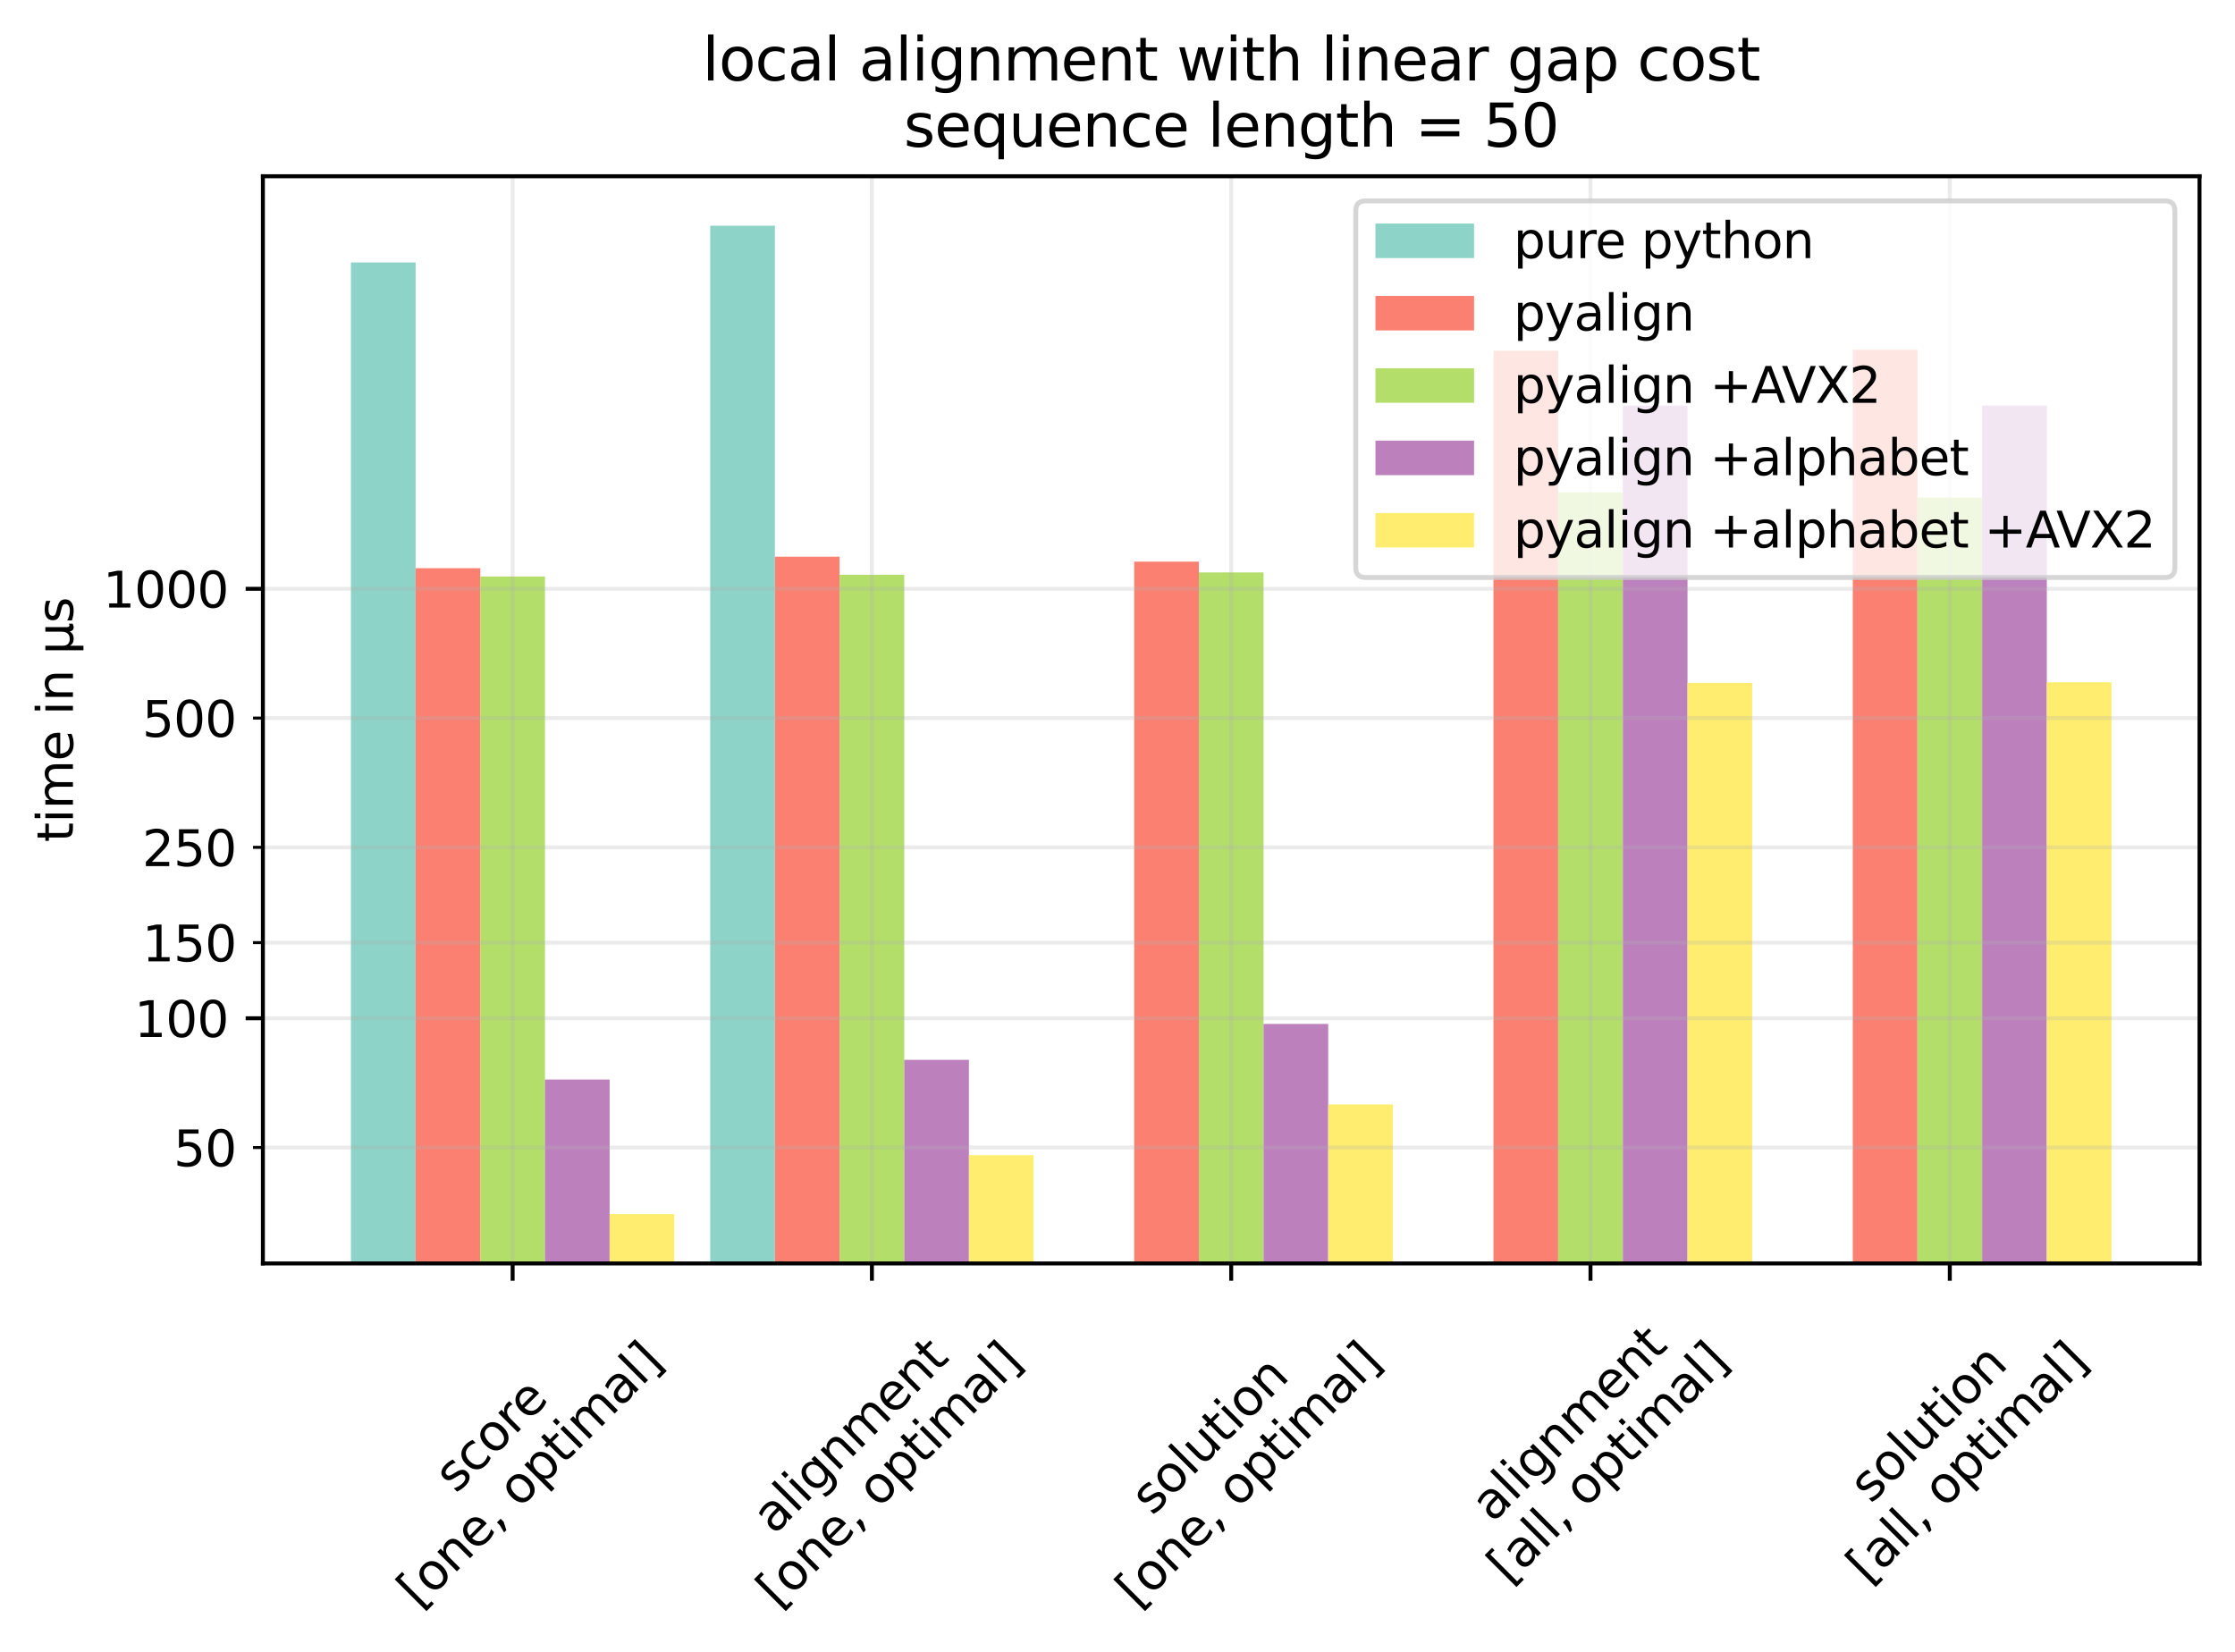 <?xml version="1.0" encoding="utf-8" standalone="no"?>
<!DOCTYPE svg PUBLIC "-//W3C//DTD SVG 1.1//EN"
  "http://www.w3.org/Graphics/SVG/1.1/DTD/svg11.dtd">
<svg height="335.173pt" version="1.1" viewBox="0 0 453.358 335.173" width="453.358pt" xmlns="http://www.w3.org/2000/svg" xmlns:xlink="http://www.w3.org/1999/xlink">
 <defs>
  <style type="text/css">*{stroke-linecap:butt;stroke-linejoin:round;}</style>
 </defs>
 <g id="figure_1">
  <g id="patch_1">
   <path d="M 0 335.173 
L 453.358 335.173 
L 453.358 0 
L 0 0 
z
" style="fill:#ffffff;"/>
  </g>
  <g id="axes_1">
   <g id="patch_2">
    <path d="M 53.328 256.303 
L 446.158 256.303 
L 446.158 35.755 
L 53.328 35.755 
z
" style="fill:#ffffff;"/>
   </g>
   <g id="patch_3">
    <path clip-path="url(#p10d7f84013)" d="M 71.184 87496.087 
L 84.303 87496.087 
L 84.303 53.24 
L 71.184 53.24 
z
" style="fill:#8dd3c7;"/>
   </g>
   <g id="patch_4">
    <path clip-path="url(#p10d7f84013)" d="M 144.065 87496.087 
L 157.184 87496.087 
L 157.184 45.78 
L 144.065 45.78 
z
" style="fill:#8dd3c7;"/>
   </g>
   <g id="patch_5">
    <path clip-path="url(#p10d7f84013)" style="fill:#8dd3c7;"/>
   </g>
   <g id="patch_6">
    <path clip-path="url(#p10d7f84013)" style="fill:#8dd3c7;"/>
   </g>
   <g id="patch_7">
    <path clip-path="url(#p10d7f84013)" style="fill:#8dd3c7;"/>
   </g>
   <g id="patch_8">
    <path clip-path="url(#p10d7f84013)" d="M 84.303 87496.087 
L 97.421 87496.087 
L 97.421 115.258 
L 84.303 115.258 
z
" style="fill:#fb8072;"/>
   </g>
   <g id="patch_9">
    <path clip-path="url(#p10d7f84013)" d="M 157.184 87496.087 
L 170.303 87496.087 
L 170.303 112.927 
L 157.184 112.927 
z
" style="fill:#fb8072;"/>
   </g>
   <g id="patch_10">
    <path clip-path="url(#p10d7f84013)" d="M 230.065 87496.087 
L 243.184 87496.087 
L 243.184 113.927 
L 230.065 113.927 
z
" style="fill:#fb8072;"/>
   </g>
   <g id="patch_11">
    <path clip-path="url(#p10d7f84013)" d="M 302.946 87496.087 
L 316.065 87496.087 
L 316.065 71.151 
L 302.946 71.151 
z
" style="fill:#fb8072;"/>
   </g>
   <g id="patch_12">
    <path clip-path="url(#p10d7f84013)" d="M 375.828 87496.087 
L 388.946 87496.087 
L 388.946 70.951 
L 375.828 70.951 
z
" style="fill:#fb8072;"/>
   </g>
   <g id="patch_13">
    <path clip-path="url(#p10d7f84013)" d="M 97.421 87496.087 
L 110.54 87496.087 
L 110.54 116.956 
L 97.421 116.956 
z
" style="fill:#b3de69;"/>
   </g>
   <g id="patch_14">
    <path clip-path="url(#p10d7f84013)" d="M 170.303 87496.087 
L 183.421 87496.087 
L 183.421 116.603 
L 170.303 116.603 
z
" style="fill:#b3de69;"/>
   </g>
   <g id="patch_15">
    <path clip-path="url(#p10d7f84013)" d="M 243.184 87496.087 
L 256.302 87496.087 
L 256.302 116.115 
L 243.184 116.115 
z
" style="fill:#b3de69;"/>
   </g>
   <g id="patch_16">
    <path clip-path="url(#p10d7f84013)" d="M 316.065 87496.087 
L 329.184 87496.087 
L 329.184 99.884 
L 316.065 99.884 
z
" style="fill:#b3de69;"/>
   </g>
   <g id="patch_17">
    <path clip-path="url(#p10d7f84013)" d="M 388.946 87496.087 
L 402.065 87496.087 
L 402.065 100.937 
L 388.946 100.937 
z
" style="fill:#b3de69;"/>
   </g>
   <g id="patch_18">
    <path clip-path="url(#p10d7f84013)" d="M 110.54 87496.087 
L 123.659 87496.087 
L 123.659 218.988 
L 110.54 218.988 
z
" style="fill:#bc80bd;"/>
   </g>
   <g id="patch_19">
    <path clip-path="url(#p10d7f84013)" d="M 183.421 87496.087 
L 196.54 87496.087 
L 196.54 215.002 
L 183.421 215.002 
z
" style="fill:#bc80bd;"/>
   </g>
   <g id="patch_20">
    <path clip-path="url(#p10d7f84013)" d="M 256.302 87496.087 
L 269.421 87496.087 
L 269.421 207.712 
L 256.302 207.712 
z
" style="fill:#bc80bd;"/>
   </g>
   <g id="patch_21">
    <path clip-path="url(#p10d7f84013)" d="M 329.184 87496.087 
L 342.302 87496.087 
L 342.302 82.275 
L 329.184 82.275 
z
" style="fill:#bc80bd;"/>
   </g>
   <g id="patch_22">
    <path clip-path="url(#p10d7f84013)" d="M 402.065 87496.087 
L 415.184 87496.087 
L 415.184 82.275 
L 402.065 82.275 
z
" style="fill:#bc80bd;"/>
   </g>
   <g id="patch_23">
    <path clip-path="url(#p10d7f84013)" d="M 123.659 87496.087 
L 136.777 87496.087 
L 136.777 246.279 
L 123.659 246.279 
z
" style="fill:#ffed6f;"/>
   </g>
   <g id="patch_24">
    <path clip-path="url(#p10d7f84013)" d="M 196.54 87496.087 
L 209.658 87496.087 
L 209.658 234.329 
L 196.54 234.329 
z
" style="fill:#ffed6f;"/>
   </g>
   <g id="patch_25">
    <path clip-path="url(#p10d7f84013)" d="M 269.421 87496.087 
L 282.54 87496.087 
L 282.54 224.04 
L 269.421 224.04 
z
" style="fill:#ffed6f;"/>
   </g>
   <g id="patch_26">
    <path clip-path="url(#p10d7f84013)" d="M 342.302 87496.087 
L 355.421 87496.087 
L 355.421 138.52 
L 342.302 138.52 
z
" style="fill:#ffed6f;"/>
   </g>
   <g id="patch_27">
    <path clip-path="url(#p10d7f84013)" d="M 415.184 87496.087 
L 428.302 87496.087 
L 428.302 138.395 
L 415.184 138.395 
z
" style="fill:#ffed6f;"/>
   </g>
   <g id="matplotlib.axis_1">
    <g id="xtick_1">
     <g id="line2d_1">
      <path clip-path="url(#p10d7f84013)" d="M 103.981 256.303 
L 103.981 35.755 
" style="fill:none;stroke:#b0b0b0;stroke-linecap:square;stroke-opacity:0.25;stroke-width:0.8;"/>
     </g>
     <g id="line2d_2">
      <defs>
       <path d="M 0 0 
L 0 3.5 
" id="mb27db9c3e6" style="stroke:#000000;stroke-width:0.8;"/>
      </defs>
      <g>
       <use style="stroke:#000000;stroke-width:0.8;" x="103.981" xlink:href="#mb27db9c3e6" y="256.303"/>
      </g>
     </g>
     <g id="text_1">
      <!-- score -->
      <g transform="translate(92.474 303.129)rotate(-45)scale(0.1 -0.1)">
       <defs>
        <path d="M 2834 3397 
L 2834 2853 
Q 2591 2978 2328 3040 
Q 2066 3103 1784 3103 
Q 1356 3103 1142 2972 
Q 928 2841 928 2578 
Q 928 2378 1081 2264 
Q 1234 2150 1697 2047 
L 1894 2003 
Q 2506 1872 2764 1633 
Q 3022 1394 3022 966 
Q 3022 478 2636 193 
Q 2250 -91 1575 -91 
Q 1294 -91 989 -36 
Q 684 19 347 128 
L 347 722 
Q 666 556 975 473 
Q 1284 391 1588 391 
Q 1994 391 2212 530 
Q 2431 669 2431 922 
Q 2431 1156 2273 1281 
Q 2116 1406 1581 1522 
L 1381 1569 
Q 847 1681 609 1914 
Q 372 2147 372 2553 
Q 372 3047 722 3315 
Q 1072 3584 1716 3584 
Q 2034 3584 2315 3537 
Q 2597 3491 2834 3397 
z
" id="DejaVuSans-73" transform="scale(0.016)"/>
        <path d="M 3122 3366 
L 3122 2828 
Q 2878 2963 2633 3030 
Q 2388 3097 2138 3097 
Q 1578 3097 1268 2742 
Q 959 2388 959 1747 
Q 959 1106 1268 751 
Q 1578 397 2138 397 
Q 2388 397 2633 464 
Q 2878 531 3122 666 
L 3122 134 
Q 2881 22 2623 -34 
Q 2366 -91 2075 -91 
Q 1284 -91 818 406 
Q 353 903 353 1747 
Q 353 2603 823 3093 
Q 1294 3584 2113 3584 
Q 2378 3584 2631 3529 
Q 2884 3475 3122 3366 
z
" id="DejaVuSans-63" transform="scale(0.016)"/>
        <path d="M 1959 3097 
Q 1497 3097 1228 2736 
Q 959 2375 959 1747 
Q 959 1119 1226 758 
Q 1494 397 1959 397 
Q 2419 397 2687 759 
Q 2956 1122 2956 1747 
Q 2956 2369 2687 2733 
Q 2419 3097 1959 3097 
z
M 1959 3584 
Q 2709 3584 3137 3096 
Q 3566 2609 3566 1747 
Q 3566 888 3137 398 
Q 2709 -91 1959 -91 
Q 1206 -91 779 398 
Q 353 888 353 1747 
Q 353 2609 779 3096 
Q 1206 3584 1959 3584 
z
" id="DejaVuSans-6f" transform="scale(0.016)"/>
        <path d="M 2631 2963 
Q 2534 3019 2420 3045 
Q 2306 3072 2169 3072 
Q 1681 3072 1420 2755 
Q 1159 2438 1159 1844 
L 1159 0 
L 581 0 
L 581 3500 
L 1159 3500 
L 1159 2956 
Q 1341 3275 1631 3429 
Q 1922 3584 2338 3584 
Q 2397 3584 2469 3576 
Q 2541 3569 2628 3553 
L 2631 2963 
z
" id="DejaVuSans-72" transform="scale(0.016)"/>
        <path d="M 3597 1894 
L 3597 1613 
L 953 1613 
Q 991 1019 1311 708 
Q 1631 397 2203 397 
Q 2534 397 2845 478 
Q 3156 559 3463 722 
L 3463 178 
Q 3153 47 2828 -22 
Q 2503 -91 2169 -91 
Q 1331 -91 842 396 
Q 353 884 353 1716 
Q 353 2575 817 3079 
Q 1281 3584 2069 3584 
Q 2775 3584 3186 3129 
Q 3597 2675 3597 1894 
z
M 3022 2063 
Q 3016 2534 2758 2815 
Q 2500 3097 2075 3097 
Q 1594 3097 1305 2825 
Q 1016 2553 972 2059 
L 3022 2063 
z
" id="DejaVuSans-65" transform="scale(0.016)"/>
       </defs>
       <use xlink:href="#DejaVuSans-73"/>
       <use x="52.1" xlink:href="#DejaVuSans-63"/>
       <use x="107.08" xlink:href="#DejaVuSans-6f"/>
       <use x="168.262" xlink:href="#DejaVuSans-72"/>
       <use x="207.125" xlink:href="#DejaVuSans-65"/>
      </g>
      <!-- [one, optimal] -->
      <g transform="translate(84.937 326.503)rotate(-45)scale(0.1 -0.1)">
       <defs>
        <path d="M 550 4863 
L 1875 4863 
L 1875 4416 
L 1125 4416 
L 1125 -397 
L 1875 -397 
L 1875 -844 
L 550 -844 
L 550 4863 
z
" id="DejaVuSans-5b" transform="scale(0.016)"/>
        <path d="M 3513 2113 
L 3513 0 
L 2938 0 
L 2938 2094 
Q 2938 2591 2744 2837 
Q 2550 3084 2163 3084 
Q 1697 3084 1428 2787 
Q 1159 2491 1159 1978 
L 1159 0 
L 581 0 
L 581 3500 
L 1159 3500 
L 1159 2956 
Q 1366 3272 1645 3428 
Q 1925 3584 2291 3584 
Q 2894 3584 3203 3211 
Q 3513 2838 3513 2113 
z
" id="DejaVuSans-6e" transform="scale(0.016)"/>
        <path d="M 750 794 
L 1409 794 
L 1409 256 
L 897 -744 
L 494 -744 
L 750 256 
L 750 794 
z
" id="DejaVuSans-2c" transform="scale(0.016)"/>
        <path id="DejaVuSans-20" transform="scale(0.016)"/>
        <path d="M 1159 525 
L 1159 -1331 
L 581 -1331 
L 581 3500 
L 1159 3500 
L 1159 2969 
Q 1341 3281 1617 3432 
Q 1894 3584 2278 3584 
Q 2916 3584 3314 3078 
Q 3713 2572 3713 1747 
Q 3713 922 3314 415 
Q 2916 -91 2278 -91 
Q 1894 -91 1617 61 
Q 1341 213 1159 525 
z
M 3116 1747 
Q 3116 2381 2855 2742 
Q 2594 3103 2138 3103 
Q 1681 3103 1420 2742 
Q 1159 2381 1159 1747 
Q 1159 1113 1420 752 
Q 1681 391 2138 391 
Q 2594 391 2855 752 
Q 3116 1113 3116 1747 
z
" id="DejaVuSans-70" transform="scale(0.016)"/>
        <path d="M 1172 4494 
L 1172 3500 
L 2356 3500 
L 2356 3053 
L 1172 3053 
L 1172 1153 
Q 1172 725 1289 603 
Q 1406 481 1766 481 
L 2356 481 
L 2356 0 
L 1766 0 
Q 1100 0 847 248 
Q 594 497 594 1153 
L 594 3053 
L 172 3053 
L 172 3500 
L 594 3500 
L 594 4494 
L 1172 4494 
z
" id="DejaVuSans-74" transform="scale(0.016)"/>
        <path d="M 603 3500 
L 1178 3500 
L 1178 0 
L 603 0 
L 603 3500 
z
M 603 4863 
L 1178 4863 
L 1178 4134 
L 603 4134 
L 603 4863 
z
" id="DejaVuSans-69" transform="scale(0.016)"/>
        <path d="M 3328 2828 
Q 3544 3216 3844 3400 
Q 4144 3584 4550 3584 
Q 5097 3584 5394 3201 
Q 5691 2819 5691 2113 
L 5691 0 
L 5113 0 
L 5113 2094 
Q 5113 2597 4934 2840 
Q 4756 3084 4391 3084 
Q 3944 3084 3684 2787 
Q 3425 2491 3425 1978 
L 3425 0 
L 2847 0 
L 2847 2094 
Q 2847 2600 2669 2842 
Q 2491 3084 2119 3084 
Q 1678 3084 1418 2786 
Q 1159 2488 1159 1978 
L 1159 0 
L 581 0 
L 581 3500 
L 1159 3500 
L 1159 2956 
Q 1356 3278 1631 3431 
Q 1906 3584 2284 3584 
Q 2666 3584 2933 3390 
Q 3200 3197 3328 2828 
z
" id="DejaVuSans-6d" transform="scale(0.016)"/>
        <path d="M 2194 1759 
Q 1497 1759 1228 1600 
Q 959 1441 959 1056 
Q 959 750 1161 570 
Q 1363 391 1709 391 
Q 2188 391 2477 730 
Q 2766 1069 2766 1631 
L 2766 1759 
L 2194 1759 
z
M 3341 1997 
L 3341 0 
L 2766 0 
L 2766 531 
Q 2569 213 2275 61 
Q 1981 -91 1556 -91 
Q 1019 -91 701 211 
Q 384 513 384 1019 
Q 384 1609 779 1909 
Q 1175 2209 1959 2209 
L 2766 2209 
L 2766 2266 
Q 2766 2663 2505 2880 
Q 2244 3097 1772 3097 
Q 1472 3097 1187 3025 
Q 903 2953 641 2809 
L 641 3341 
Q 956 3463 1253 3523 
Q 1550 3584 1831 3584 
Q 2591 3584 2966 3190 
Q 3341 2797 3341 1997 
z
" id="DejaVuSans-61" transform="scale(0.016)"/>
        <path d="M 603 4863 
L 1178 4863 
L 1178 0 
L 603 0 
L 603 4863 
z
" id="DejaVuSans-6c" transform="scale(0.016)"/>
        <path d="M 1947 4863 
L 1947 -844 
L 622 -844 
L 622 -397 
L 1369 -397 
L 1369 4416 
L 622 4416 
L 622 4863 
L 1947 4863 
z
" id="DejaVuSans-5d" transform="scale(0.016)"/>
       </defs>
       <use xlink:href="#DejaVuSans-5b"/>
       <use x="39.014" xlink:href="#DejaVuSans-6f"/>
       <use x="100.195" xlink:href="#DejaVuSans-6e"/>
       <use x="163.574" xlink:href="#DejaVuSans-65"/>
       <use x="225.098" xlink:href="#DejaVuSans-2c"/>
       <use x="256.885" xlink:href="#DejaVuSans-20"/>
       <use x="288.672" xlink:href="#DejaVuSans-6f"/>
       <use x="349.854" xlink:href="#DejaVuSans-70"/>
       <use x="413.33" xlink:href="#DejaVuSans-74"/>
       <use x="452.539" xlink:href="#DejaVuSans-69"/>
       <use x="480.322" xlink:href="#DejaVuSans-6d"/>
       <use x="577.734" xlink:href="#DejaVuSans-61"/>
       <use x="639.014" xlink:href="#DejaVuSans-6c"/>
       <use x="666.797" xlink:href="#DejaVuSans-5d"/>
      </g>
     </g>
    </g>
    <g id="xtick_2">
     <g id="line2d_3">
      <path clip-path="url(#p10d7f84013)" d="M 176.862 256.303 
L 176.862 35.755 
" style="fill:none;stroke:#b0b0b0;stroke-linecap:square;stroke-opacity:0.25;stroke-width:0.8;"/>
     </g>
     <g id="line2d_4">
      <g>
       <use style="stroke:#000000;stroke-width:0.8;" x="176.862" xlink:href="#mb27db9c3e6" y="256.303"/>
      </g>
     </g>
     <g id="text_2">
      <!-- alignment -->
      <g transform="translate(156.992 311.493)rotate(-45)scale(0.1 -0.1)">
       <defs>
        <path d="M 2906 1791 
Q 2906 2416 2648 2759 
Q 2391 3103 1925 3103 
Q 1463 3103 1205 2759 
Q 947 2416 947 1791 
Q 947 1169 1205 825 
Q 1463 481 1925 481 
Q 2391 481 2648 825 
Q 2906 1169 2906 1791 
z
M 3481 434 
Q 3481 -459 3084 -895 
Q 2688 -1331 1869 -1331 
Q 1566 -1331 1297 -1286 
Q 1028 -1241 775 -1147 
L 775 -588 
Q 1028 -725 1275 -790 
Q 1522 -856 1778 -856 
Q 2344 -856 2625 -561 
Q 2906 -266 2906 331 
L 2906 616 
Q 2728 306 2450 153 
Q 2172 0 1784 0 
Q 1141 0 747 490 
Q 353 981 353 1791 
Q 353 2603 747 3093 
Q 1141 3584 1784 3584 
Q 2172 3584 2450 3431 
Q 2728 3278 2906 2969 
L 2906 3500 
L 3481 3500 
L 3481 434 
z
" id="DejaVuSans-67" transform="scale(0.016)"/>
       </defs>
       <use xlink:href="#DejaVuSans-61"/>
       <use x="61.279" xlink:href="#DejaVuSans-6c"/>
       <use x="89.062" xlink:href="#DejaVuSans-69"/>
       <use x="116.846" xlink:href="#DejaVuSans-67"/>
       <use x="180.322" xlink:href="#DejaVuSans-6e"/>
       <use x="243.701" xlink:href="#DejaVuSans-6d"/>
       <use x="341.113" xlink:href="#DejaVuSans-65"/>
       <use x="402.637" xlink:href="#DejaVuSans-6e"/>
       <use x="466.016" xlink:href="#DejaVuSans-74"/>
      </g>
      <!-- [one, optimal] -->
      <g transform="translate(157.818 326.503)rotate(-45)scale(0.1 -0.1)">
       <use xlink:href="#DejaVuSans-5b"/>
       <use x="39.014" xlink:href="#DejaVuSans-6f"/>
       <use x="100.195" xlink:href="#DejaVuSans-6e"/>
       <use x="163.574" xlink:href="#DejaVuSans-65"/>
       <use x="225.098" xlink:href="#DejaVuSans-2c"/>
       <use x="256.885" xlink:href="#DejaVuSans-20"/>
       <use x="288.672" xlink:href="#DejaVuSans-6f"/>
       <use x="349.854" xlink:href="#DejaVuSans-70"/>
       <use x="413.33" xlink:href="#DejaVuSans-74"/>
       <use x="452.539" xlink:href="#DejaVuSans-69"/>
       <use x="480.322" xlink:href="#DejaVuSans-6d"/>
       <use x="577.734" xlink:href="#DejaVuSans-61"/>
       <use x="639.014" xlink:href="#DejaVuSans-6c"/>
       <use x="666.797" xlink:href="#DejaVuSans-5d"/>
      </g>
     </g>
    </g>
    <g id="xtick_3">
     <g id="line2d_5">
      <path clip-path="url(#p10d7f84013)" d="M 249.743 256.303 
L 249.743 35.755 
" style="fill:none;stroke:#b0b0b0;stroke-linecap:square;stroke-opacity:0.25;stroke-width:0.8;"/>
     </g>
     <g id="line2d_6">
      <g>
       <use style="stroke:#000000;stroke-width:0.8;" x="249.743" xlink:href="#mb27db9c3e6" y="256.303"/>
      </g>
     </g>
     <g id="text_3">
      <!-- solution -->
      <g transform="translate(233.735 307.631)rotate(-45)scale(0.1 -0.1)">
       <defs>
        <path d="M 544 1381 
L 544 3500 
L 1119 3500 
L 1119 1403 
Q 1119 906 1312 657 
Q 1506 409 1894 409 
Q 2359 409 2629 706 
Q 2900 1003 2900 1516 
L 2900 3500 
L 3475 3500 
L 3475 0 
L 2900 0 
L 2900 538 
Q 2691 219 2414 64 
Q 2138 -91 1772 -91 
Q 1169 -91 856 284 
Q 544 659 544 1381 
z
M 1991 3584 
L 1991 3584 
z
" id="DejaVuSans-75" transform="scale(0.016)"/>
       </defs>
       <use xlink:href="#DejaVuSans-73"/>
       <use x="52.1" xlink:href="#DejaVuSans-6f"/>
       <use x="113.281" xlink:href="#DejaVuSans-6c"/>
       <use x="141.064" xlink:href="#DejaVuSans-75"/>
       <use x="204.443" xlink:href="#DejaVuSans-74"/>
       <use x="243.652" xlink:href="#DejaVuSans-69"/>
       <use x="271.436" xlink:href="#DejaVuSans-6f"/>
       <use x="332.617" xlink:href="#DejaVuSans-6e"/>
      </g>
      <!-- [one, optimal] -->
      <g transform="translate(230.699 326.503)rotate(-45)scale(0.1 -0.1)">
       <use xlink:href="#DejaVuSans-5b"/>
       <use x="39.014" xlink:href="#DejaVuSans-6f"/>
       <use x="100.195" xlink:href="#DejaVuSans-6e"/>
       <use x="163.574" xlink:href="#DejaVuSans-65"/>
       <use x="225.098" xlink:href="#DejaVuSans-2c"/>
       <use x="256.885" xlink:href="#DejaVuSans-20"/>
       <use x="288.672" xlink:href="#DejaVuSans-6f"/>
       <use x="349.854" xlink:href="#DejaVuSans-70"/>
       <use x="413.33" xlink:href="#DejaVuSans-74"/>
       <use x="452.539" xlink:href="#DejaVuSans-69"/>
       <use x="480.322" xlink:href="#DejaVuSans-6d"/>
       <use x="577.734" xlink:href="#DejaVuSans-61"/>
       <use x="639.014" xlink:href="#DejaVuSans-6c"/>
       <use x="666.797" xlink:href="#DejaVuSans-5d"/>
      </g>
     </g>
    </g>
    <g id="xtick_4">
     <g id="line2d_7">
      <path clip-path="url(#p10d7f84013)" d="M 322.624 256.303 
L 322.624 35.755 
" style="fill:none;stroke:#b0b0b0;stroke-linecap:square;stroke-opacity:0.25;stroke-width:0.8;"/>
     </g>
     <g id="line2d_8">
      <g>
       <use style="stroke:#000000;stroke-width:0.8;" x="322.624" xlink:href="#mb27db9c3e6" y="256.303"/>
      </g>
     </g>
     <g id="text_4">
      <!-- alignment -->
      <g transform="translate(302.754 309.044)rotate(-45)scale(0.1 -0.1)">
       <use xlink:href="#DejaVuSans-61"/>
       <use x="61.279" xlink:href="#DejaVuSans-6c"/>
       <use x="89.062" xlink:href="#DejaVuSans-69"/>
       <use x="116.846" xlink:href="#DejaVuSans-67"/>
       <use x="180.322" xlink:href="#DejaVuSans-6e"/>
       <use x="243.701" xlink:href="#DejaVuSans-6d"/>
       <use x="341.113" xlink:href="#DejaVuSans-65"/>
       <use x="402.637" xlink:href="#DejaVuSans-6e"/>
       <use x="466.016" xlink:href="#DejaVuSans-74"/>
      </g>
      <!-- [all, optimal] -->
      <g transform="translate(306.029 321.606)rotate(-45)scale(0.1 -0.1)">
       <use xlink:href="#DejaVuSans-5b"/>
       <use x="39.014" xlink:href="#DejaVuSans-61"/>
       <use x="100.293" xlink:href="#DejaVuSans-6c"/>
       <use x="128.076" xlink:href="#DejaVuSans-6c"/>
       <use x="155.859" xlink:href="#DejaVuSans-2c"/>
       <use x="187.646" xlink:href="#DejaVuSans-20"/>
       <use x="219.434" xlink:href="#DejaVuSans-6f"/>
       <use x="280.615" xlink:href="#DejaVuSans-70"/>
       <use x="344.092" xlink:href="#DejaVuSans-74"/>
       <use x="383.301" xlink:href="#DejaVuSans-69"/>
       <use x="411.084" xlink:href="#DejaVuSans-6d"/>
       <use x="508.496" xlink:href="#DejaVuSans-61"/>
       <use x="569.775" xlink:href="#DejaVuSans-6c"/>
       <use x="597.559" xlink:href="#DejaVuSans-5d"/>
      </g>
     </g>
    </g>
    <g id="xtick_5">
     <g id="line2d_9">
      <path clip-path="url(#p10d7f84013)" d="M 395.506 256.303 
L 395.506 35.755 
" style="fill:none;stroke:#b0b0b0;stroke-linecap:square;stroke-opacity:0.25;stroke-width:0.8;"/>
     </g>
     <g id="line2d_10">
      <g>
       <use style="stroke:#000000;stroke-width:0.8;" x="395.506" xlink:href="#mb27db9c3e6" y="256.303"/>
      </g>
     </g>
     <g id="text_5">
      <!-- solution -->
      <g transform="translate(379.498 305.182)rotate(-45)scale(0.1 -0.1)">
       <use xlink:href="#DejaVuSans-73"/>
       <use x="52.1" xlink:href="#DejaVuSans-6f"/>
       <use x="113.281" xlink:href="#DejaVuSans-6c"/>
       <use x="141.064" xlink:href="#DejaVuSans-75"/>
       <use x="204.443" xlink:href="#DejaVuSans-74"/>
       <use x="243.652" xlink:href="#DejaVuSans-69"/>
       <use x="271.436" xlink:href="#DejaVuSans-6f"/>
       <use x="332.617" xlink:href="#DejaVuSans-6e"/>
      </g>
      <!-- [all, optimal] -->
      <g transform="translate(378.91 321.606)rotate(-45)scale(0.1 -0.1)">
       <use xlink:href="#DejaVuSans-5b"/>
       <use x="39.014" xlink:href="#DejaVuSans-61"/>
       <use x="100.293" xlink:href="#DejaVuSans-6c"/>
       <use x="128.076" xlink:href="#DejaVuSans-6c"/>
       <use x="155.859" xlink:href="#DejaVuSans-2c"/>
       <use x="187.646" xlink:href="#DejaVuSans-20"/>
       <use x="219.434" xlink:href="#DejaVuSans-6f"/>
       <use x="280.615" xlink:href="#DejaVuSans-70"/>
       <use x="344.092" xlink:href="#DejaVuSans-74"/>
       <use x="383.301" xlink:href="#DejaVuSans-69"/>
       <use x="411.084" xlink:href="#DejaVuSans-6d"/>
       <use x="508.496" xlink:href="#DejaVuSans-61"/>
       <use x="569.775" xlink:href="#DejaVuSans-6c"/>
       <use x="597.559" xlink:href="#DejaVuSans-5d"/>
      </g>
     </g>
    </g>
   </g>
   <g id="matplotlib.axis_2">
    <g id="ytick_1">
     <g id="line2d_11">
      <path clip-path="url(#p10d7f84013)" d="M 53.328 206.56 
L 446.158 206.56 
" style="fill:none;stroke:#b0b0b0;stroke-linecap:square;stroke-opacity:0.25;stroke-width:0.8;"/>
     </g>
     <g id="line2d_12">
      <defs>
       <path d="M 0 0 
L -3.5 0 
" id="m4e91ba2d98" style="stroke:#000000;stroke-width:0.8;"/>
      </defs>
      <g>
       <use style="stroke:#000000;stroke-width:0.8;" x="53.328" xlink:href="#m4e91ba2d98" y="206.56"/>
      </g>
     </g>
     <g id="text_6">
      <!-- 100 -->
      <g transform="translate(27.241 210.359)scale(0.1 -0.1)">
       <defs>
        <path d="M 794 531 
L 1825 531 
L 1825 4091 
L 703 3866 
L 703 4441 
L 1819 4666 
L 2450 4666 
L 2450 531 
L 3481 531 
L 3481 0 
L 794 0 
L 794 531 
z
" id="DejaVuSans-31" transform="scale(0.016)"/>
        <path d="M 2034 4250 
Q 1547 4250 1301 3770 
Q 1056 3291 1056 2328 
Q 1056 1369 1301 889 
Q 1547 409 2034 409 
Q 2525 409 2770 889 
Q 3016 1369 3016 2328 
Q 3016 3291 2770 3770 
Q 2525 4250 2034 4250 
z
M 2034 4750 
Q 2819 4750 3233 4129 
Q 3647 3509 3647 2328 
Q 3647 1150 3233 529 
Q 2819 -91 2034 -91 
Q 1250 -91 836 529 
Q 422 1150 422 2328 
Q 422 3509 836 4129 
Q 1250 4750 2034 4750 
z
" id="DejaVuSans-30" transform="scale(0.016)"/>
       </defs>
       <use xlink:href="#DejaVuSans-31"/>
       <use x="63.623" xlink:href="#DejaVuSans-30"/>
       <use x="127.246" xlink:href="#DejaVuSans-30"/>
      </g>
     </g>
    </g>
    <g id="ytick_2">
     <g id="line2d_13">
      <path clip-path="url(#p10d7f84013)" d="M 53.328 119.445 
L 446.158 119.445 
" style="fill:none;stroke:#b0b0b0;stroke-linecap:square;stroke-opacity:0.25;stroke-width:0.8;"/>
     </g>
     <g id="line2d_14">
      <g>
       <use style="stroke:#000000;stroke-width:0.8;" x="53.328" xlink:href="#m4e91ba2d98" y="119.445"/>
      </g>
     </g>
     <g id="text_7">
      <!-- 1000 -->
      <g transform="translate(20.878 123.244)scale(0.1 -0.1)">
       <use xlink:href="#DejaVuSans-31"/>
       <use x="63.623" xlink:href="#DejaVuSans-30"/>
       <use x="127.246" xlink:href="#DejaVuSans-30"/>
       <use x="190.869" xlink:href="#DejaVuSans-30"/>
      </g>
     </g>
    </g>
    <g id="ytick_3">
     <g id="line2d_15">
      <path clip-path="url(#p10d7f84013)" d="M 53.328 232.784 
L 446.158 232.784 
" style="fill:none;stroke:#b0b0b0;stroke-linecap:square;stroke-opacity:0.25;stroke-width:0.8;"/>
     </g>
     <g id="line2d_16">
      <defs>
       <path d="M 0 0 
L -2 0 
" id="m2b41b10b63" style="stroke:#000000;stroke-width:0.6;"/>
      </defs>
      <g>
       <use style="stroke:#000000;stroke-width:0.6;" x="53.328" xlink:href="#m2b41b10b63" y="232.784"/>
      </g>
     </g>
     <g id="text_8">
      <!-- 50 -->
      <g transform="translate(35.203 236.583)scale(0.1 -0.1)">
       <defs>
        <path d="M 691 4666 
L 3169 4666 
L 3169 4134 
L 1269 4134 
L 1269 2991 
Q 1406 3038 1543 3061 
Q 1681 3084 1819 3084 
Q 2600 3084 3056 2656 
Q 3513 2228 3513 1497 
Q 3513 744 3044 326 
Q 2575 -91 1722 -91 
Q 1428 -91 1123 -41 
Q 819 9 494 109 
L 494 744 
Q 775 591 1075 516 
Q 1375 441 1709 441 
Q 2250 441 2565 725 
Q 2881 1009 2881 1497 
Q 2881 1984 2565 2268 
Q 2250 2553 1709 2553 
Q 1456 2553 1204 2497 
Q 953 2441 691 2322 
L 691 4666 
z
" id="DejaVuSans-35" transform="scale(0.016)"/>
       </defs>
       <use xlink:href="#DejaVuSans-35"/>
       <use x="63.623" xlink:href="#DejaVuSans-30"/>
      </g>
     </g>
    </g>
    <g id="ytick_4">
     <g id="line2d_17">
      <path clip-path="url(#p10d7f84013)" d="M 53.328 191.22 
L 446.158 191.22 
" style="fill:none;stroke:#b0b0b0;stroke-linecap:square;stroke-opacity:0.25;stroke-width:0.8;"/>
     </g>
     <g id="line2d_18">
      <g>
       <use style="stroke:#000000;stroke-width:0.6;" x="53.328" xlink:href="#m2b41b10b63" y="191.22"/>
      </g>
     </g>
     <g id="text_9">
      <!-- 150 -->
      <g transform="translate(28.841 195.019)scale(0.1 -0.1)">
       <use xlink:href="#DejaVuSans-31"/>
       <use x="63.623" xlink:href="#DejaVuSans-35"/>
       <use x="127.246" xlink:href="#DejaVuSans-30"/>
      </g>
     </g>
    </g>
    <g id="ytick_5">
     <g id="line2d_19">
      <path clip-path="url(#p10d7f84013)" d="M 53.328 171.893 
L 446.158 171.893 
" style="fill:none;stroke:#b0b0b0;stroke-linecap:square;stroke-opacity:0.25;stroke-width:0.8;"/>
     </g>
     <g id="line2d_20">
      <g>
       <use style="stroke:#000000;stroke-width:0.6;" x="53.328" xlink:href="#m2b41b10b63" y="171.893"/>
      </g>
     </g>
     <g id="text_10">
      <!-- 250 -->
      <g transform="translate(28.841 175.692)scale(0.1 -0.1)">
       <defs>
        <path d="M 1228 531 
L 3431 531 
L 3431 0 
L 469 0 
L 469 531 
Q 828 903 1448 1529 
Q 2069 2156 2228 2338 
Q 2531 2678 2651 2914 
Q 2772 3150 2772 3378 
Q 2772 3750 2511 3984 
Q 2250 4219 1831 4219 
Q 1534 4219 1204 4116 
Q 875 4013 500 3803 
L 500 4441 
Q 881 4594 1212 4672 
Q 1544 4750 1819 4750 
Q 2544 4750 2975 4387 
Q 3406 4025 3406 3419 
Q 3406 3131 3298 2873 
Q 3191 2616 2906 2266 
Q 2828 2175 2409 1742 
Q 1991 1309 1228 531 
z
" id="DejaVuSans-32" transform="scale(0.016)"/>
       </defs>
       <use xlink:href="#DejaVuSans-32"/>
       <use x="63.623" xlink:href="#DejaVuSans-35"/>
       <use x="127.246" xlink:href="#DejaVuSans-30"/>
      </g>
     </g>
    </g>
    <g id="ytick_6">
     <g id="line2d_21">
      <path clip-path="url(#p10d7f84013)" d="M 53.328 145.669 
L 446.158 145.669 
" style="fill:none;stroke:#b0b0b0;stroke-linecap:square;stroke-opacity:0.25;stroke-width:0.8;"/>
     </g>
     <g id="line2d_22">
      <g>
       <use style="stroke:#000000;stroke-width:0.6;" x="53.328" xlink:href="#m2b41b10b63" y="145.669"/>
      </g>
     </g>
     <g id="text_11">
      <!-- 500 -->
      <g transform="translate(28.841 149.468)scale(0.1 -0.1)">
       <use xlink:href="#DejaVuSans-35"/>
       <use x="63.623" xlink:href="#DejaVuSans-30"/>
       <use x="127.246" xlink:href="#DejaVuSans-30"/>
      </g>
     </g>
    </g>
    <g id="text_12">
     <!-- time in μs -->
     <g transform="translate(14.798 170.847)rotate(-90)scale(0.1 -0.1)">
      <defs>
       <path d="M 544 -1331 
L 544 3500 
L 1119 3500 
L 1119 1325 
Q 1119 872 1334 640 
Q 1550 409 1972 409 
Q 2434 409 2667 671 
Q 2900 934 2900 1459 
L 2900 3500 
L 3475 3500 
L 3475 806 
Q 3475 619 3529 530 
Q 3584 441 3700 441 
Q 3728 441 3778 458 
Q 3828 475 3916 513 
L 3916 50 
Q 3788 -22 3673 -56 
Q 3559 -91 3450 -91 
Q 3234 -91 3106 31 
Q 2978 153 2931 403 
Q 2775 156 2548 32 
Q 2322 -91 2016 -91 
Q 1697 -91 1473 31 
Q 1250 153 1119 397 
L 1119 -1331 
L 544 -1331 
z
" id="DejaVuSans-3bc" transform="scale(0.016)"/>
      </defs>
      <use xlink:href="#DejaVuSans-74"/>
      <use x="39.209" xlink:href="#DejaVuSans-69"/>
      <use x="66.992" xlink:href="#DejaVuSans-6d"/>
      <use x="164.404" xlink:href="#DejaVuSans-65"/>
      <use x="225.928" xlink:href="#DejaVuSans-20"/>
      <use x="257.715" xlink:href="#DejaVuSans-69"/>
      <use x="285.498" xlink:href="#DejaVuSans-6e"/>
      <use x="348.877" xlink:href="#DejaVuSans-20"/>
      <use x="380.664" xlink:href="#DejaVuSans-3bc"/>
      <use x="444.287" xlink:href="#DejaVuSans-73"/>
     </g>
    </g>
   </g>
   <g id="patch_28">
    <path d="M 53.328 256.303 
L 53.328 35.755 
" style="fill:none;stroke:#000000;stroke-linecap:square;stroke-linejoin:miter;stroke-width:0.8;"/>
   </g>
   <g id="patch_29">
    <path d="M 446.158 256.303 
L 446.158 35.755 
" style="fill:none;stroke:#000000;stroke-linecap:square;stroke-linejoin:miter;stroke-width:0.8;"/>
   </g>
   <g id="patch_30">
    <path d="M 53.328 256.303 
L 446.158 256.303 
" style="fill:none;stroke:#000000;stroke-linecap:square;stroke-linejoin:miter;stroke-width:0.8;"/>
   </g>
   <g id="patch_31">
    <path d="M 53.328 35.755 
L 446.158 35.755 
" style="fill:none;stroke:#000000;stroke-linecap:square;stroke-linejoin:miter;stroke-width:0.8;"/>
   </g>
   <g id="text_13">
    <!-- local alignment with linear gap cost -->
    <g transform="translate(142.472 16.318)scale(0.12 -0.12)">
     <defs>
      <path d="M 269 3500 
L 844 3500 
L 1563 769 
L 2278 3500 
L 2956 3500 
L 3675 769 
L 4391 3500 
L 4966 3500 
L 4050 0 
L 3372 0 
L 2619 2869 
L 1863 0 
L 1184 0 
L 269 3500 
z
" id="DejaVuSans-77" transform="scale(0.016)"/>
      <path d="M 3513 2113 
L 3513 0 
L 2938 0 
L 2938 2094 
Q 2938 2591 2744 2837 
Q 2550 3084 2163 3084 
Q 1697 3084 1428 2787 
Q 1159 2491 1159 1978 
L 1159 0 
L 581 0 
L 581 4863 
L 1159 4863 
L 1159 2956 
Q 1366 3272 1645 3428 
Q 1925 3584 2291 3584 
Q 2894 3584 3203 3211 
Q 3513 2838 3513 2113 
z
" id="DejaVuSans-68" transform="scale(0.016)"/>
     </defs>
     <use xlink:href="#DejaVuSans-6c"/>
     <use x="27.783" xlink:href="#DejaVuSans-6f"/>
     <use x="88.965" xlink:href="#DejaVuSans-63"/>
     <use x="143.945" xlink:href="#DejaVuSans-61"/>
     <use x="205.225" xlink:href="#DejaVuSans-6c"/>
     <use x="233.008" xlink:href="#DejaVuSans-20"/>
     <use x="264.795" xlink:href="#DejaVuSans-61"/>
     <use x="326.074" xlink:href="#DejaVuSans-6c"/>
     <use x="353.857" xlink:href="#DejaVuSans-69"/>
     <use x="381.641" xlink:href="#DejaVuSans-67"/>
     <use x="445.117" xlink:href="#DejaVuSans-6e"/>
     <use x="508.496" xlink:href="#DejaVuSans-6d"/>
     <use x="605.908" xlink:href="#DejaVuSans-65"/>
     <use x="667.432" xlink:href="#DejaVuSans-6e"/>
     <use x="730.811" xlink:href="#DejaVuSans-74"/>
     <use x="770.02" xlink:href="#DejaVuSans-20"/>
     <use x="801.807" xlink:href="#DejaVuSans-77"/>
     <use x="883.594" xlink:href="#DejaVuSans-69"/>
     <use x="911.377" xlink:href="#DejaVuSans-74"/>
     <use x="950.586" xlink:href="#DejaVuSans-68"/>
     <use x="1013.965" xlink:href="#DejaVuSans-20"/>
     <use x="1045.752" xlink:href="#DejaVuSans-6c"/>
     <use x="1073.535" xlink:href="#DejaVuSans-69"/>
     <use x="1101.318" xlink:href="#DejaVuSans-6e"/>
     <use x="1164.697" xlink:href="#DejaVuSans-65"/>
     <use x="1226.221" xlink:href="#DejaVuSans-61"/>
     <use x="1287.5" xlink:href="#DejaVuSans-72"/>
     <use x="1328.613" xlink:href="#DejaVuSans-20"/>
     <use x="1360.4" xlink:href="#DejaVuSans-67"/>
     <use x="1423.877" xlink:href="#DejaVuSans-61"/>
     <use x="1485.156" xlink:href="#DejaVuSans-70"/>
     <use x="1548.633" xlink:href="#DejaVuSans-20"/>
     <use x="1580.42" xlink:href="#DejaVuSans-63"/>
     <use x="1635.4" xlink:href="#DejaVuSans-6f"/>
     <use x="1696.582" xlink:href="#DejaVuSans-73"/>
     <use x="1748.682" xlink:href="#DejaVuSans-74"/>
    </g>
    <!-- sequence length = 50 -->
    <g transform="translate(183.32 29.756)scale(0.12 -0.12)">
     <defs>
      <path d="M 947 1747 
Q 947 1113 1208 752 
Q 1469 391 1925 391 
Q 2381 391 2643 752 
Q 2906 1113 2906 1747 
Q 2906 2381 2643 2742 
Q 2381 3103 1925 3103 
Q 1469 3103 1208 2742 
Q 947 2381 947 1747 
z
M 2906 525 
Q 2725 213 2448 61 
Q 2172 -91 1784 -91 
Q 1150 -91 751 415 
Q 353 922 353 1747 
Q 353 2572 751 3078 
Q 1150 3584 1784 3584 
Q 2172 3584 2448 3432 
Q 2725 3281 2906 2969 
L 2906 3500 
L 3481 3500 
L 3481 -1331 
L 2906 -1331 
L 2906 525 
z
" id="DejaVuSans-71" transform="scale(0.016)"/>
      <path d="M 678 2906 
L 4684 2906 
L 4684 2381 
L 678 2381 
L 678 2906 
z
M 678 1631 
L 4684 1631 
L 4684 1100 
L 678 1100 
L 678 1631 
z
" id="DejaVuSans-3d" transform="scale(0.016)"/>
     </defs>
     <use xlink:href="#DejaVuSans-73"/>
     <use x="52.1" xlink:href="#DejaVuSans-65"/>
     <use x="113.623" xlink:href="#DejaVuSans-71"/>
     <use x="177.1" xlink:href="#DejaVuSans-75"/>
     <use x="240.479" xlink:href="#DejaVuSans-65"/>
     <use x="302.002" xlink:href="#DejaVuSans-6e"/>
     <use x="365.381" xlink:href="#DejaVuSans-63"/>
     <use x="420.361" xlink:href="#DejaVuSans-65"/>
     <use x="481.885" xlink:href="#DejaVuSans-20"/>
     <use x="513.672" xlink:href="#DejaVuSans-6c"/>
     <use x="541.455" xlink:href="#DejaVuSans-65"/>
     <use x="602.979" xlink:href="#DejaVuSans-6e"/>
     <use x="666.357" xlink:href="#DejaVuSans-67"/>
     <use x="729.834" xlink:href="#DejaVuSans-74"/>
     <use x="769.043" xlink:href="#DejaVuSans-68"/>
     <use x="832.422" xlink:href="#DejaVuSans-20"/>
     <use x="864.209" xlink:href="#DejaVuSans-3d"/>
     <use x="947.998" xlink:href="#DejaVuSans-20"/>
     <use x="979.785" xlink:href="#DejaVuSans-35"/>
     <use x="1043.408" xlink:href="#DejaVuSans-30"/>
    </g>
   </g>
   <g id="legend_1">
    <g id="patch_32">
     <path d="M 277.007 117.146 
L 439.158 117.146 
Q 441.158 117.146 441.158 115.146 
L 441.158 42.755 
Q 441.158 40.755 439.158 40.755 
L 277.007 40.755 
Q 275.007 40.755 275.007 42.755 
L 275.007 115.146 
Q 275.007 117.146 277.007 117.146 
z
" style="fill:#ffffff;opacity:0.8;stroke:#cccccc;stroke-linejoin:miter;"/>
    </g>
    <g id="patch_33">
     <path d="M 279.007 52.354 
L 299.007 52.354 
L 299.007 45.354 
L 279.007 45.354 
z
" style="fill:#8dd3c7;"/>
    </g>
    <g id="text_14">
     <!-- pure python -->
     <g transform="translate(307.007 52.354)scale(0.1 -0.1)">
      <defs>
       <path d="M 2059 -325 
Q 1816 -950 1584 -1140 
Q 1353 -1331 966 -1331 
L 506 -1331 
L 506 -850 
L 844 -850 
Q 1081 -850 1212 -737 
Q 1344 -625 1503 -206 
L 1606 56 
L 191 3500 
L 800 3500 
L 1894 763 
L 2988 3500 
L 3597 3500 
L 2059 -325 
z
" id="DejaVuSans-79" transform="scale(0.016)"/>
      </defs>
      <use xlink:href="#DejaVuSans-70"/>
      <use x="63.477" xlink:href="#DejaVuSans-75"/>
      <use x="126.855" xlink:href="#DejaVuSans-72"/>
      <use x="165.719" xlink:href="#DejaVuSans-65"/>
      <use x="227.242" xlink:href="#DejaVuSans-20"/>
      <use x="259.029" xlink:href="#DejaVuSans-70"/>
      <use x="322.506" xlink:href="#DejaVuSans-79"/>
      <use x="381.686" xlink:href="#DejaVuSans-74"/>
      <use x="420.895" xlink:href="#DejaVuSans-68"/>
      <use x="484.273" xlink:href="#DejaVuSans-6f"/>
      <use x="545.455" xlink:href="#DejaVuSans-6e"/>
     </g>
    </g>
    <g id="patch_34">
     <path d="M 279.007 67.032 
L 299.007 67.032 
L 299.007 60.032 
L 279.007 60.032 
z
" style="fill:#fb8072;"/>
    </g>
    <g id="text_15">
     <!-- pyalign -->
     <g transform="translate(307.007 67.032)scale(0.1 -0.1)">
      <use xlink:href="#DejaVuSans-70"/>
      <use x="63.477" xlink:href="#DejaVuSans-79"/>
      <use x="122.656" xlink:href="#DejaVuSans-61"/>
      <use x="183.936" xlink:href="#DejaVuSans-6c"/>
      <use x="211.719" xlink:href="#DejaVuSans-69"/>
      <use x="239.502" xlink:href="#DejaVuSans-67"/>
      <use x="302.979" xlink:href="#DejaVuSans-6e"/>
     </g>
    </g>
    <g id="patch_35">
     <path d="M 279.007 81.71 
L 299.007 81.71 
L 299.007 74.71 
L 279.007 74.71 
z
" style="fill:#b3de69;"/>
    </g>
    <g id="text_16">
     <!-- pyalign +AVX2 -->
     <g transform="translate(307.007 81.71)scale(0.1 -0.1)">
      <defs>
       <path d="M 2944 4013 
L 2944 2272 
L 4684 2272 
L 4684 1741 
L 2944 1741 
L 2944 0 
L 2419 0 
L 2419 1741 
L 678 1741 
L 678 2272 
L 2419 2272 
L 2419 4013 
L 2944 4013 
z
" id="DejaVuSans-2b" transform="scale(0.016)"/>
       <path d="M 2188 4044 
L 1331 1722 
L 3047 1722 
L 2188 4044 
z
M 1831 4666 
L 2547 4666 
L 4325 0 
L 3669 0 
L 3244 1197 
L 1141 1197 
L 716 0 
L 50 0 
L 1831 4666 
z
" id="DejaVuSans-41" transform="scale(0.016)"/>
       <path d="M 1831 0 
L 50 4666 
L 709 4666 
L 2188 738 
L 3669 4666 
L 4325 4666 
L 2547 0 
L 1831 0 
z
" id="DejaVuSans-56" transform="scale(0.016)"/>
       <path d="M 403 4666 
L 1081 4666 
L 2241 2931 
L 3406 4666 
L 4084 4666 
L 2584 2425 
L 4184 0 
L 3506 0 
L 2194 1984 
L 872 0 
L 191 0 
L 1856 2491 
L 403 4666 
z
" id="DejaVuSans-58" transform="scale(0.016)"/>
      </defs>
      <use xlink:href="#DejaVuSans-70"/>
      <use x="63.477" xlink:href="#DejaVuSans-79"/>
      <use x="122.656" xlink:href="#DejaVuSans-61"/>
      <use x="183.936" xlink:href="#DejaVuSans-6c"/>
      <use x="211.719" xlink:href="#DejaVuSans-69"/>
      <use x="239.502" xlink:href="#DejaVuSans-67"/>
      <use x="302.979" xlink:href="#DejaVuSans-6e"/>
      <use x="366.357" xlink:href="#DejaVuSans-20"/>
      <use x="398.145" xlink:href="#DejaVuSans-2b"/>
      <use x="481.934" xlink:href="#DejaVuSans-41"/>
      <use x="543.967" xlink:href="#DejaVuSans-56"/>
      <use x="612.375" xlink:href="#DejaVuSans-58"/>
      <use x="680.881" xlink:href="#DejaVuSans-32"/>
     </g>
    </g>
    <g id="patch_36">
     <path d="M 279.007 96.388 
L 299.007 96.388 
L 299.007 89.388 
L 279.007 89.388 
z
" style="fill:#bc80bd;"/>
    </g>
    <g id="text_17">
     <!-- pyalign +alphabet -->
     <g transform="translate(307.007 96.388)scale(0.1 -0.1)">
      <defs>
       <path d="M 3116 1747 
Q 3116 2381 2855 2742 
Q 2594 3103 2138 3103 
Q 1681 3103 1420 2742 
Q 1159 2381 1159 1747 
Q 1159 1113 1420 752 
Q 1681 391 2138 391 
Q 2594 391 2855 752 
Q 3116 1113 3116 1747 
z
M 1159 2969 
Q 1341 3281 1617 3432 
Q 1894 3584 2278 3584 
Q 2916 3584 3314 3078 
Q 3713 2572 3713 1747 
Q 3713 922 3314 415 
Q 2916 -91 2278 -91 
Q 1894 -91 1617 61 
Q 1341 213 1159 525 
L 1159 0 
L 581 0 
L 581 4863 
L 1159 4863 
L 1159 2969 
z
" id="DejaVuSans-62" transform="scale(0.016)"/>
      </defs>
      <use xlink:href="#DejaVuSans-70"/>
      <use x="63.477" xlink:href="#DejaVuSans-79"/>
      <use x="122.656" xlink:href="#DejaVuSans-61"/>
      <use x="183.936" xlink:href="#DejaVuSans-6c"/>
      <use x="211.719" xlink:href="#DejaVuSans-69"/>
      <use x="239.502" xlink:href="#DejaVuSans-67"/>
      <use x="302.979" xlink:href="#DejaVuSans-6e"/>
      <use x="366.357" xlink:href="#DejaVuSans-20"/>
      <use x="398.145" xlink:href="#DejaVuSans-2b"/>
      <use x="481.934" xlink:href="#DejaVuSans-61"/>
      <use x="543.213" xlink:href="#DejaVuSans-6c"/>
      <use x="570.996" xlink:href="#DejaVuSans-70"/>
      <use x="634.473" xlink:href="#DejaVuSans-68"/>
      <use x="697.852" xlink:href="#DejaVuSans-61"/>
      <use x="759.131" xlink:href="#DejaVuSans-62"/>
      <use x="822.607" xlink:href="#DejaVuSans-65"/>
      <use x="884.131" xlink:href="#DejaVuSans-74"/>
     </g>
    </g>
    <g id="patch_37">
     <path d="M 279.007 111.066 
L 299.007 111.066 
L 299.007 104.066 
L 279.007 104.066 
z
" style="fill:#ffed6f;"/>
    </g>
    <g id="text_18">
     <!-- pyalign +alphabet +AVX2 -->
     <g transform="translate(307.007 111.066)scale(0.1 -0.1)">
      <use xlink:href="#DejaVuSans-70"/>
      <use x="63.477" xlink:href="#DejaVuSans-79"/>
      <use x="122.656" xlink:href="#DejaVuSans-61"/>
      <use x="183.936" xlink:href="#DejaVuSans-6c"/>
      <use x="211.719" xlink:href="#DejaVuSans-69"/>
      <use x="239.502" xlink:href="#DejaVuSans-67"/>
      <use x="302.979" xlink:href="#DejaVuSans-6e"/>
      <use x="366.357" xlink:href="#DejaVuSans-20"/>
      <use x="398.145" xlink:href="#DejaVuSans-2b"/>
      <use x="481.934" xlink:href="#DejaVuSans-61"/>
      <use x="543.213" xlink:href="#DejaVuSans-6c"/>
      <use x="570.996" xlink:href="#DejaVuSans-70"/>
      <use x="634.473" xlink:href="#DejaVuSans-68"/>
      <use x="697.852" xlink:href="#DejaVuSans-61"/>
      <use x="759.131" xlink:href="#DejaVuSans-62"/>
      <use x="822.607" xlink:href="#DejaVuSans-65"/>
      <use x="884.131" xlink:href="#DejaVuSans-74"/>
      <use x="923.34" xlink:href="#DejaVuSans-20"/>
      <use x="955.127" xlink:href="#DejaVuSans-2b"/>
      <use x="1038.916" xlink:href="#DejaVuSans-41"/>
      <use x="1100.949" xlink:href="#DejaVuSans-56"/>
      <use x="1169.357" xlink:href="#DejaVuSans-58"/>
      <use x="1237.863" xlink:href="#DejaVuSans-32"/>
     </g>
    </g>
   </g>
  </g>
 </g>
 <defs>
  <clipPath id="p10d7f84013">
   <rect height="220.548" width="392.83" x="53.328" y="35.755"/>
  </clipPath>
 </defs>
</svg>
